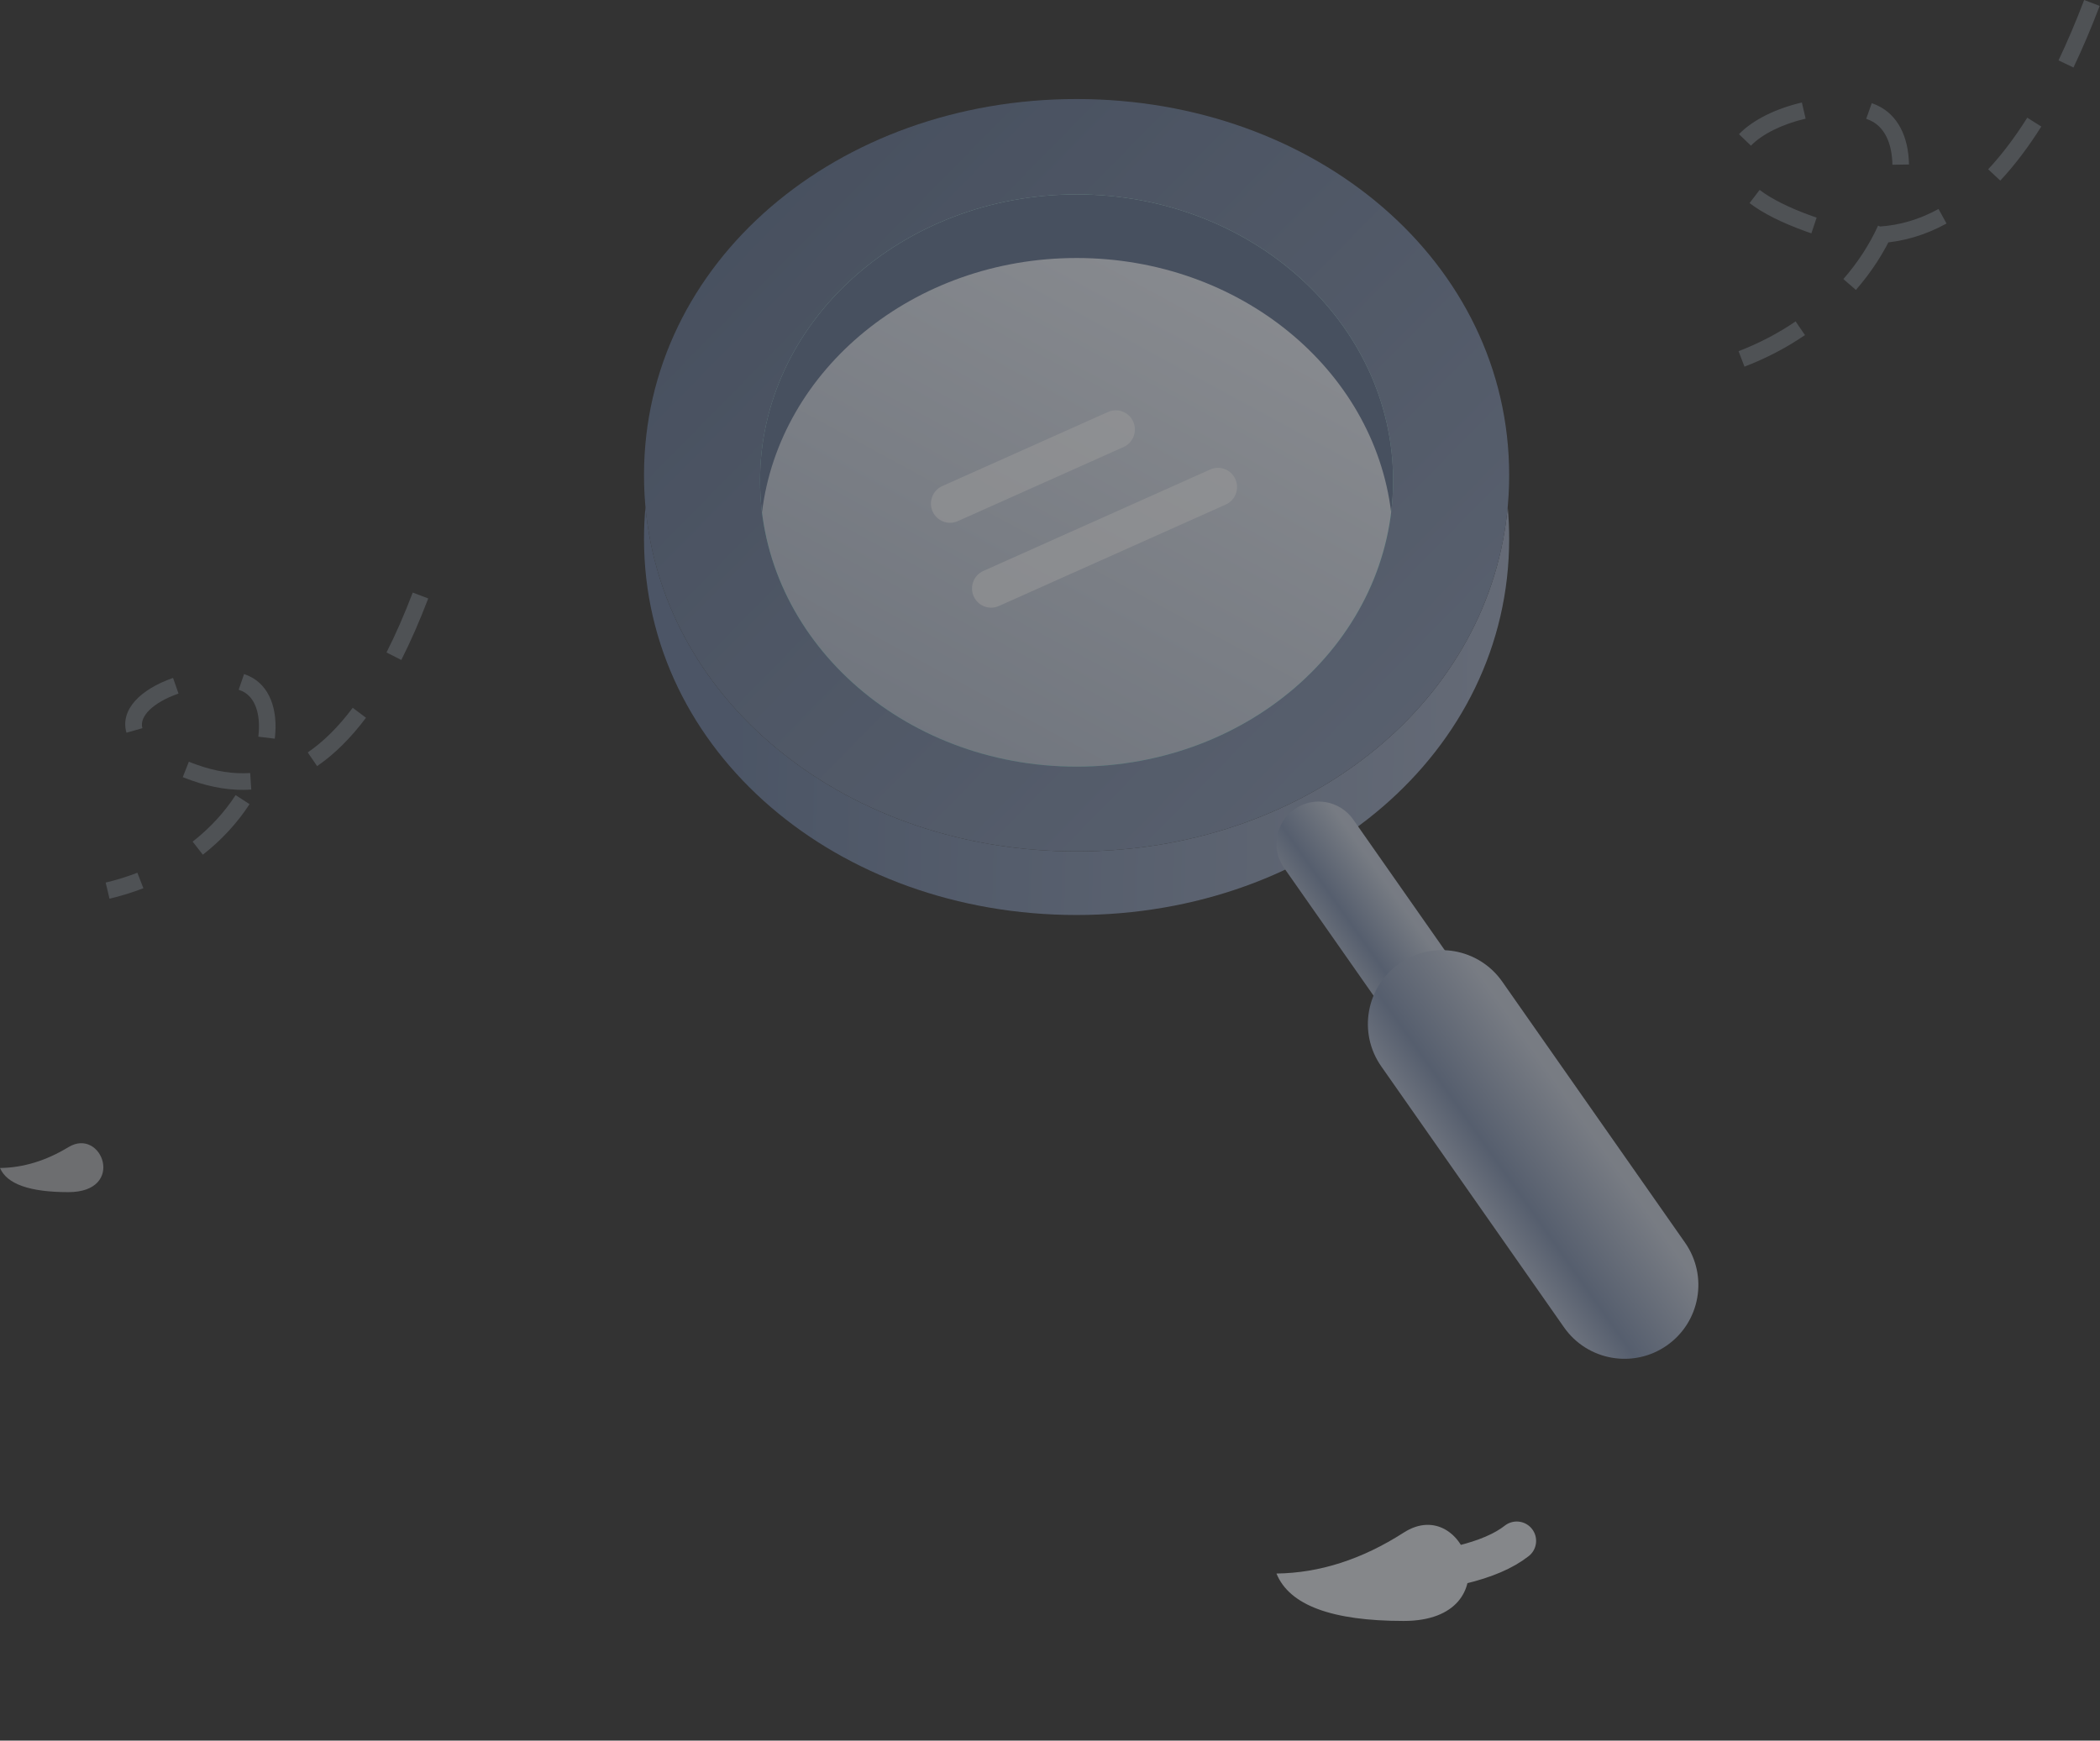 <?xml version="1.0" encoding="UTF-8"?>
<svg width="193px" height="160px" viewBox="0 0 193 160" version="1.1" xmlns="http://www.w3.org/2000/svg" xmlns:xlink="http://www.w3.org/1999/xlink">
    <rect x="0" y="0" width="193" height="160" fill="#333333" stroke="none"/>
    <title>编组</title>
    <defs>
        <linearGradient x1="10.24%" y1="50.094%" x2="106.908%" y2="51.163%" id="linearGradient-1">
            <stop stop-color="#657899" offset="0%"></stop>
            <stop stop-color="#9BA6BD" offset="100%"></stop>
        </linearGradient>
        <linearGradient x1="100%" y1="84.161%" x2="11.759%" y2="8.206%" id="linearGradient-2">
            <stop stop-color="#808FAB" offset="0%"></stop>
            <stop stop-color="#5C6D8B" offset="100%"></stop>
        </linearGradient>
        <linearGradient x1="59.592%" y1="41.489%" x2="36.607%" y2="61.883%" id="linearGradient-3">
            <stop stop-color="#BBC4D3" offset="0%"></stop>
            <stop stop-color="#798AA9" offset="65.927%"></stop>
            <stop stop-color="#9FABC0" offset="100%"></stop>
        </linearGradient>
        <linearGradient x1="61.967%" y1="39.636%" x2="33.29%" y2="64.471%" id="linearGradient-4">
            <stop stop-color="#BDC5D4" offset="0%"></stop>
            <stop stop-color="#798AA9" offset="65.122%"></stop>
            <stop stop-color="#B2BCD0" offset="100%"></stop>
        </linearGradient>
        <linearGradient x1="74.35%" y1="9.651%" x2="23.202%" y2="95.023%" id="linearGradient-5">
            <stop stop-color="#DFE4ED" offset="0%"></stop>
            <stop stop-color="#AFB9CA" offset="100%"></stop>
        </linearGradient>
    </defs>
    <g id="页面-1" stroke="none" stroke-width="1" fill="none" fill-rule="evenodd" opacity="0.5">
        <g id="1-1标准地址管理-搜索无结果" transform="translate(-897, -569)">
            <g id="编组" transform="translate(897, 569)">
                <path d="M138.566,46.603 C138.654,47.568 138.699,48.543 138.699,49.529 C138.699,69.164 120.9,84.108 98.943,84.108 C76.987,84.108 59.188,69.164 59.188,49.529 C59.188,48.543 59.233,47.568 59.321,46.603 C60.984,64.782 78.089,78.264 98.943,78.264 C119.582,78.264 136.548,65.059 138.509,47.166 L138.566,46.603 Z" id="路径" fill="url(#linearGradient-1)"></path>
                <path d="M98.943,78.263 C120.9,78.263 138.699,63.319 138.699,43.683 C138.699,24.048 120.9,9.104 98.943,9.104 C76.987,9.104 59.188,24.048 59.188,43.683 C59.188,63.319 76.987,78.263 98.943,78.263 Z" id="路径" fill="url(#linearGradient-2)" fill-rule="nonzero"></path>
                <path d="M124.37,75.335 C123.142,73.58 120.723,73.154 118.969,74.382 C117.214,75.611 116.787,78.03 118.016,79.784 L130.887,98.165 C132.115,99.92 134.534,100.346 136.288,99.118 C138.043,97.889 138.469,95.47 137.241,93.716 L124.37,75.335 Z" id="路径" fill="url(#linearGradient-3)" fill-rule="nonzero"></path>
                <path d="M128.61,88.567 C131.681,86.417 135.913,87.164 138.064,90.234 L154.86,114.222 C157.01,117.293 156.264,121.525 153.193,123.675 C150.123,125.826 145.89,125.079 143.74,122.009 L126.943,98.02 C124.793,94.95 125.54,90.717 128.61,88.567 Z" id="路径" fill="url(#linearGradient-4)" fill-rule="nonzero"></path>
                <path d="M98.943,70.471 C115.008,70.471 128.032,58.696 128.032,44.171 C128.032,29.646 115.008,17.871 98.943,17.871 C82.877,17.871 69.853,29.646 69.853,44.171 C69.853,58.696 82.877,70.471 98.943,70.471 Z" id="路径" fill="#3FC7B2" fill-rule="nonzero"></path>
                <path d="M98.943,70.471 C115.008,70.471 128.032,58.696 128.032,44.171 C128.032,29.646 115.008,17.871 98.943,17.871 C82.877,17.871 69.853,29.646 69.853,44.171 C69.853,58.696 82.877,70.471 98.943,70.471 Z" id="路径" fill="url(#linearGradient-5)" fill-rule="nonzero"></path>
                <path d="M86.598,44.682 L101.833,37.868 C102.719,37.472 103.756,37.872 104.151,38.762 C104.545,39.652 104.147,40.694 103.261,41.09 L88.026,47.904 C87.141,48.3 86.103,47.9 85.709,47.01 C85.314,46.12 85.712,45.078 86.598,44.682 Z" id="路径" fill-opacity="0.55" fill="#FFFFFF"></path>
                <path d="M90.374,52.483 L111.222,43.158 C112.108,42.762 113.146,43.162 113.54,44.052 C113.934,44.942 113.536,45.984 112.65,46.38 L91.803,55.705 C90.917,56.101 89.879,55.7 89.485,54.811 C89.09,53.921 89.489,52.879 90.374,52.483 Z" id="路径" fill-opacity="0.55" fill="#FFFFFF"></path>
                <path d="M98.943,17.871 C115.008,17.871 128.032,29.646 128.032,44.171 C128.032,45.159 127.972,46.134 127.854,47.093 C126.247,33.943 113.916,23.716 98.943,23.716 C83.97,23.716 71.639,33.943 70.031,47.093 C69.914,46.134 69.853,45.159 69.853,44.171 C69.853,29.646 82.877,17.871 98.943,17.871 Z" id="路径" fill="#5C6D8B"></path>
                <path d="M37.933,54.47 C37.163,56.489 36.359,58.324 35.522,59.976 L36.881,60.665 C37.743,58.963 38.568,57.079 39.356,55.012 L37.933,54.47 Z M32.418,65.062 C31.103,66.814 29.724,68.18 28.284,69.164 L29.143,70.421 C30.729,69.338 32.225,67.855 33.636,65.977 L32.418,65.062 Z M22.992,71.06 C21.438,71.162 19.808,70.91 18.097,70.298 L17.715,70.158 C17.592,70.112 17.473,70.066 17.356,70.019 L16.798,71.437 L17.18,71.583 C17.31,71.632 17.444,71.681 17.583,71.731 C19.485,72.412 21.322,72.696 23.092,72.58 L22.992,71.06 Z M13.086,66.936 C12.778,65.852 14.072,64.568 16.406,63.754 L15.904,62.316 C12.903,63.363 11.019,65.233 11.621,67.352 L13.086,66.936 Z M21.936,63.403 C22.051,63.443 22.16,63.486 22.262,63.533 C23.423,64.07 23.997,65.6 23.742,67.718 L25.254,67.9 C25.58,65.194 24.762,63.01 22.9,62.15 C22.749,62.08 22.593,62.018 22.431,61.963 L21.936,63.403 Z M21.655,73.089 C20.634,74.661 19.302,76.117 17.706,77.364 L18.643,78.564 C20.373,77.214 21.82,75.632 22.933,73.919 L21.655,73.089 Z M12.626,80.225 C11.697,80.585 10.725,80.887 9.712,81.127 L10.064,82.609 C11.144,82.353 12.183,82.031 13.176,81.646 L12.626,80.225 Z" id="路径" fill="#A4AFBE" fill-rule="nonzero" opacity="0.498"></path>
                <path d="M191.546,0 C190.786,1.992 190,3.843 189.187,5.55 L190.563,6.205 C191.393,4.459 192.195,2.572 192.969,0.543 L191.546,0 Z M186.316,10.821 C185.162,12.652 183.964,14.232 182.723,15.561 L183.836,16.6 C185.146,15.198 186.402,13.542 187.605,11.632 L186.316,10.821 Z M178.16,19.211 C176.408,20.175 174.582,20.713 172.674,20.829 L172.766,22.35 C174.902,22.22 176.946,21.617 178.894,20.546 L178.16,19.211 Z M166.956,20.003 C166.816,19.956 166.676,19.908 166.535,19.858 C164.4,19.091 162.799,18.283 161.718,17.458 L160.793,18.668 C162.013,19.6 163.749,20.476 166.021,21.291 C166.172,21.346 166.323,21.398 166.474,21.448 L166.956,20.003 Z M160.921,13.389 C161.944,12.323 163.825,11.399 165.945,10.906 L165.6,9.423 C163.216,9.976 161.076,11.028 159.822,12.334 L160.921,13.389 Z M171.515,10.919 C171.648,10.967 171.775,11.018 171.896,11.074 C173.157,11.657 173.889,13.098 173.921,15.144 L175.444,15.12 C175.403,12.539 174.393,10.55 172.534,9.691 C172.37,9.615 172.2,9.546 172.024,9.484 L171.515,10.919 Z M172.605,20.74 C171.836,22.438 170.76,24.109 169.417,25.651 L170.566,26.651 C172.005,24.998 173.162,23.202 173.993,21.369 L172.605,20.74 Z M165.025,29.544 C163.435,30.631 161.683,31.551 159.781,32.28 L160.327,33.702 C162.339,32.93 164.197,31.955 165.884,30.801 L165.025,29.544 Z" id="路径" fill="#A4AFBE" fill-rule="nonzero" opacity="0.496"></path>
                <path d="M0,107.364 C2.133,107.338 4.229,106.7 6.286,105.449 C9.372,103.572 11.621,109.583 6.286,109.583 C2.73,109.583 0.635,108.843 0,107.364 Z" id="路径" fill="#D7DBE1" opacity="0.7"></path>
                <path d="M134.243,143.848 C136.496,143.308 138.213,142.572 139.396,141.64" id="路径" stroke="#D7DBE1" stroke-width="3.56" stroke-linecap="round"></path>
                <path d="M117.314,144.642 C121.282,144.592 125.179,143.338 129.006,140.88 C134.745,137.194 138.927,149 129.006,149 C122.391,149 118.494,147.547 117.314,144.642 Z" id="路径" fill="#D7DBE1"></path>
            </g>
        </g>
    </g>
</svg>